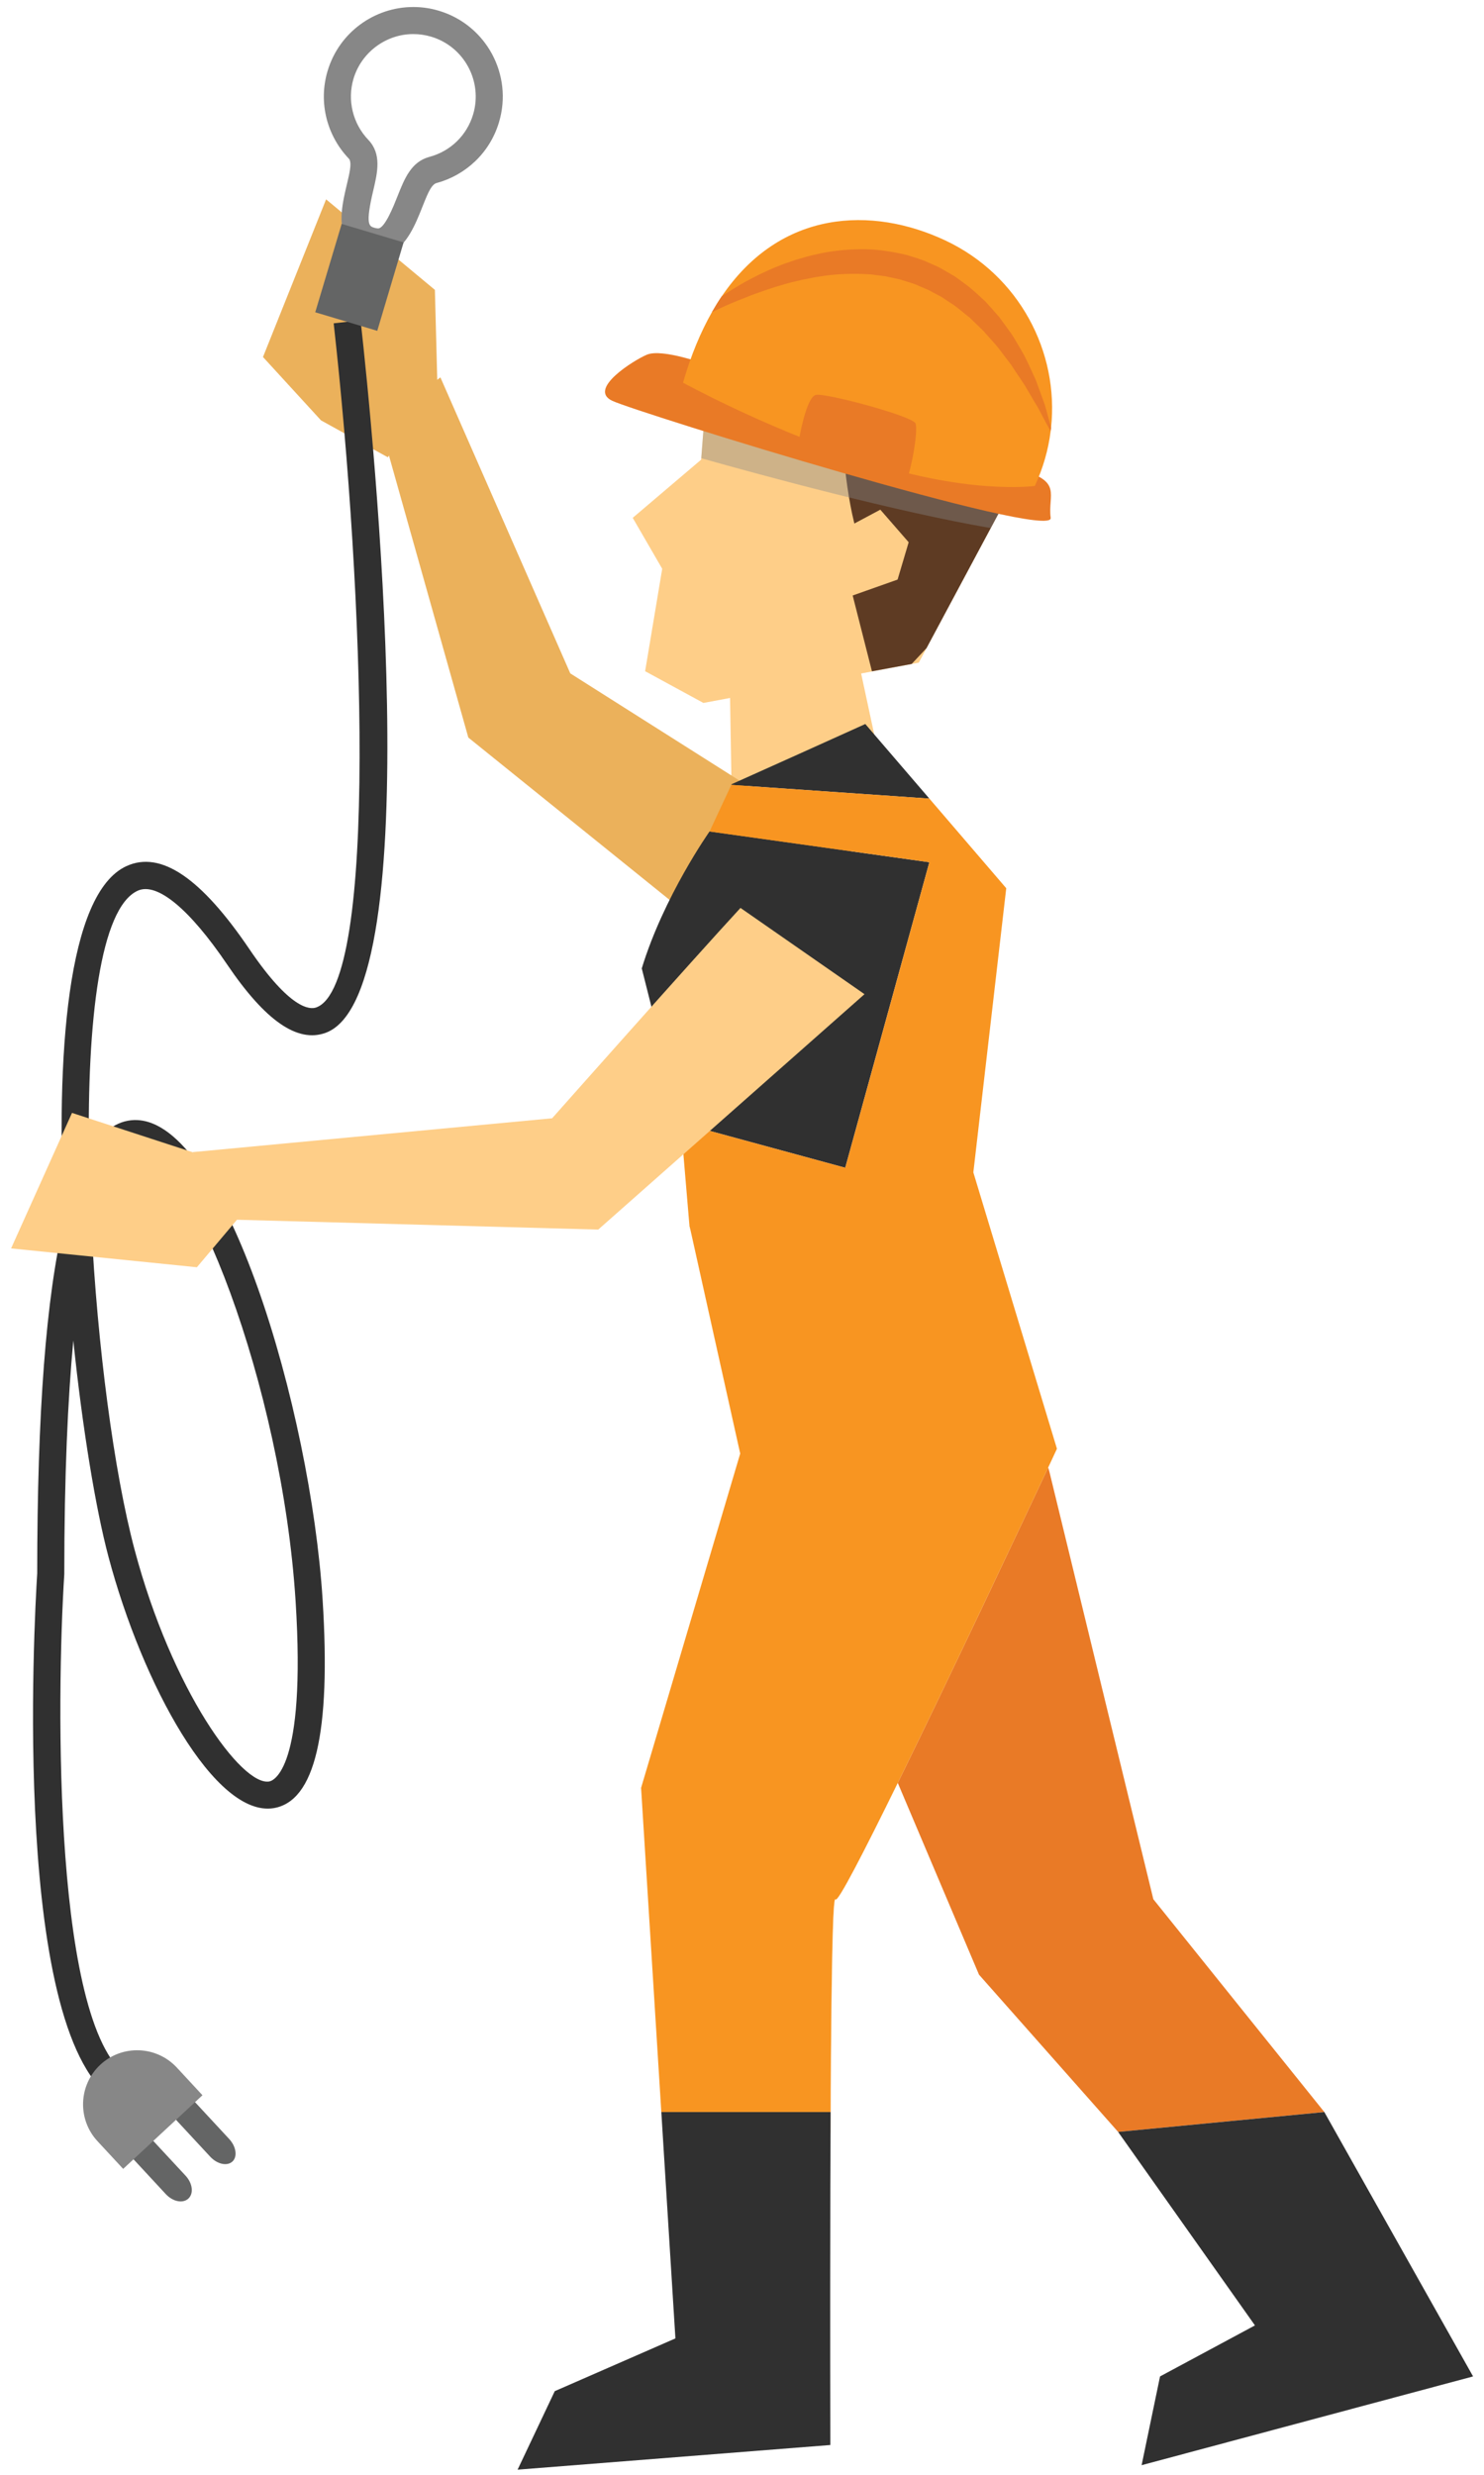<?xml version="1.0" encoding="utf-8"?>
<!-- Generator: Adobe Illustrator 16.0.0, SVG Export Plug-In . SVG Version: 6.00 Build 0)  -->
<!DOCTYPE svg PUBLIC "-//W3C//DTD SVG 1.1//EN" "http://www.w3.org/Graphics/SVG/1.1/DTD/svg11.dtd">
<svg version="1.1" id="Layer_1" xmlns="http://www.w3.org/2000/svg" xmlns:xlink="http://www.w3.org/1999/xlink" x="0px" y="0px"
	 width="300px" height="500px" viewBox="0 0 300 500" enable-background="new 0 0 300 500" xml:space="preserve">
<g>
	<g>
		<g>
			<g>
				<path fill="#FECE88" d="M147.878,158.517l-0.293-17.502l-5.388,1.004l-11.781-6.41l3.454-20.693l-5.963-10.294l13.831-11.752
					l0.023-0.293l0.722-9.302l6.806-12.493l31.072,11.557l15.087,5.618l12.4,4.596l-1.372,2.577l-6.196,11.557l-12.98,24.262
					l-1.556,2.921l-1.439,0.281l-8.022,1.504l-2.197,0.419l3.81,17.731C169.48,153.186,156.941,159.222,147.878,158.517z"/>
			</g>
			<g>
				<path fill="#5E3B23" d="M207.848,92.564L180.35,82.35l-9.67,3.236c-0.591-1.062-0.384,10.352,2.032,20.188l5.25-2.8l5.731,6.582
					l-2.242,7.541l-9.078,3.213c0.574,2.239,3.896,15.322,3.896,15.322l8.022-1.481l3.007-3.202L207.848,92.564z"/>
			</g>
			<g opacity="0.4">
				<path fill="#878787" d="M206.476,95.128c-3.24-2.215-6.977-4.643-11.027-7.172l-15.087-5.618l-31.072-11.557l-6.806,12.493
					l-0.724,9.302c12.206,3.455,39.556,10.875,58.521,14.111L206.476,95.128z"/>
			</g>
			<g>
				<g>
					<path fill="#E97A26" d="M206.276,94.906c8.606,2.404,5.503,4.952,6.128,9.727c0.607,4.786-83.579-21.278-88.629-23.654
						c-5.074-2.37,4.412-8.224,6.966-9.308c3.18-1.36,12.327,2.065,12.327,2.065L206.276,94.906z"/>
				</g>
				<g>
					<path fill="#F89521" d="M212.394,87.126c0.034-0.219,0.058-0.443,0.08-0.655c1.677-15.409-6.483-30.896-21.357-37.886
						c-14.833-6.965-33.306-6.277-45.213,11.294c-0.688,1.011-1.342,2.072-1.984,3.19c-2.269,3.994-4.248,8.705-5.842,14.237
						c0,0,15.354,8.51,34.896,15.195c22.311,7.638,36.227,5.675,36.227,5.675C210.86,94.585,211.929,90.872,212.394,87.126z"/>
				</g>
				<g>
					<path fill="#E97A26" d="M212.472,86.473c-0.161-0.643-0.36-1.514-0.665-2.553c-0.173-0.63-0.351-1.331-0.573-2.082
						c-0.253-0.735-0.558-1.538-0.867-2.388c-0.312-0.868-0.649-1.774-1.004-2.738c-0.438-0.941-0.886-1.922-1.354-2.949
						c-0.247-0.511-0.494-1.033-0.751-1.561c-0.266-0.528-0.586-1.034-0.873-1.578c-0.643-1.044-1.251-2.182-1.974-3.254
						c-0.792-1.079-1.59-2.169-2.405-3.305c-0.906-1.05-1.87-2.112-2.84-3.186c-1.08-0.986-2.169-2.02-3.334-2.973
						c-0.608-0.458-1.229-0.906-1.843-1.365l-0.957-0.684l-1.006-0.591c-0.666-0.385-1.342-0.775-2.02-1.16
						c-0.701-0.367-1.445-0.666-2.17-0.987c-1.424-0.695-2.979-1.103-4.488-1.59c-3.086-0.723-6.236-1.24-9.33-1.176
						c-3.088,0.035-6.105,0.355-8.918,1.015c-1.423,0.287-2.765,0.706-4.097,1.079c-1.298,0.47-2.588,0.843-3.793,1.366
						c-2.438,0.953-4.614,2.083-6.594,3.15c-1.763,0.981-3.34,1.973-4.719,2.915c-0.687,1.01-1.341,2.072-1.983,3.19
						c0.757-0.35,1.59-0.734,2.473-1.153c1.613-0.747,3.483-1.47,5.492-2.262c2.037-0.746,4.229-1.542,6.6-2.197
						c1.17-0.362,2.402-0.609,3.654-0.93c1.245-0.201,2.52-0.545,3.815-0.694c2.604-0.431,5.303-0.544,8.011-0.499
						c0.684,0.028,1.371,0.068,2.043,0.103c0.684,0.063,1.355,0.184,2.037,0.258l1.005,0.126l0.993,0.225
						c0.677,0.149,1.342,0.281,1.996,0.436c1.285,0.442,2.63,0.741,3.846,1.337c0.619,0.27,1.25,0.51,1.87,0.798
						c0.586,0.321,1.183,0.643,1.769,0.941l0.891,0.482l0.843,0.567c0.558,0.362,1.125,0.736,1.664,1.097
						c1.085,0.791,2.065,1.67,3.11,2.467c0.936,0.907,1.848,1.807,2.777,2.691c0.855,0.946,1.675,1.883,2.479,2.789
						c0.809,0.923,1.47,1.916,2.187,2.829c0.36,0.465,0.717,0.907,1.033,1.366c0.316,0.476,0.608,0.941,0.912,1.4
						c0.609,0.884,1.182,1.751,1.739,2.588c0.499,0.861,0.98,1.658,1.424,2.427c0.453,0.763,0.872,1.497,1.285,2.152
						c0.373,0.683,0.7,1.325,0.998,1.899c0.587,1.13,1.103,2.019,1.44,2.628c0.023,0.063,0.069,0.125,0.092,0.184
						C212.427,86.906,212.449,86.683,212.472,86.473z"/>
				</g>
				<g>
					<path fill="#E97A26" d="M183.063,97.173c0.758-0.282,2.721-10.221,1.985-11.678c-0.745-1.452-18.161-6.157-20.118-5.709
						c-1.951,0.448-3.375,8.883-3.375,8.883L183.063,97.173z"/>
				</g>
			</g>
		</g>
		<g>
			<path fill="#EBB15B" d="M174.743,173.763c-0.097-0.154-59.456-37.712-59.456-37.712L89.029,76.239L76.8,85.541l17.875,63.473
				l55.927,45.087L174.743,173.763z"/>
		</g>
		<g>
			<g>
				<path fill="#E97A26" d="M267.723,426.71l-41.689,4.013l-28.123-31.769l-16.418-38.739c10.816-22.041,25.415-53.086,30.413-63.73
					l0.274,1.006l20.976,86.22L267.723,426.71z"/>
			</g>
			<g>
				<polygon fill="#303030" points="297.792,480.125 230.784,498.058 234.509,480.125 253.698,469.818 226.032,430.723 
					267.723,426.711 				"/>
			</g>
			<g>
				<polygon fill="#FECE88" points="139.183,245.378 139.378,247.599 139.172,245.378 				"/>
			</g>
			<g>
				<polygon fill="#FECE88" points="139.378,247.599 149.638,293.68 144.319,269.854 				"/>
			</g>
			<g>
				<path fill="#FECE88" d="M168.907,383.748c-0.539-0.844-0.785,16.98-0.97,38.533
					C168.068,398.123,168.299,382.768,168.907,383.748z"/>
			</g>
			<g>
				<path fill="#303030" d="M129.737,195.655c4.436-14.553,13.703-27.665,13.703-27.665l44.433,6.214l-17.004,61.728l-33.252-9.044
					L129.737,195.655z"/>
			</g>
			<g>
				<path fill="#303030" d="M187.873,161.345l-40.031-2.771l0.035-0.057l-0.035-0.051c8.299-3.708,19.385-8.711,27.085-12.189
					L187.873,161.345z"/>
			</g>
			<g>
				<path fill="#F89521" d="M211.904,296.484c-4.998,10.645-19.596,41.688-30.413,63.729c-6.834,13.929-12.153,24.251-12.583,23.533
					c-0.609-0.979-0.84,14.375-0.971,38.533c-0.006,2.783-0.018,5.664-0.021,8.677h-0.012c0.012-1.417,0.012-2.847,0.012-4.247
					h-34.22l0.196,3.254l-4.293-68.746l20.039-67.54l-10.259-46.08l-0.194-2.221l-1.566-18.489l33.252,9.044l17.004-61.728
					l-44.433-6.214l4.4-9.417l40.031,2.771l15.545,18.111l-6.65,57.412l16.899,55.835
					C213.667,292.703,213.012,294.104,211.904,296.484z"/>
			</g>
			<g>
				<path fill="#303030" d="M133.696,426.711h34.219c0,1.4,0,2.83-0.013,4.247c-0.01,3.695-0.022,7.426-0.045,11.161
					c-0.063,26.42,0,51.862,0,51.862l-63.221,4.981l7.512-15.861l24.389-10.656l-2.646-42.48L133.696,426.711L133.696,426.711z"/>
			</g>
		</g>
		<g>
			<polygon fill="#EBB15B" points="78.401,92.387 64.894,84.932 53.164,72.13 65.921,40.276 87.916,58.565 88.421,77.754 			"/>
		</g>
		<g>
			<path fill="#FECE88" d="M149.695,183.433c-9.067,9.795-38.08,42.499-38.08,42.499l-72.723,6.845l7.111,13.605l74.931,2.038
				l53.832-47.561L149.695,183.433z"/>
		</g>
		<g>
			<path fill="#303030" d="M7.523,317.864c0-32.329,1.796-55.938,5.431-71.075c-1.712-33.437,0.607-66.33,12.616-71.805
				c6.922-3.162,15.069,2.336,24.882,16.831c8.173,12.045,12.153,12.223,13.508,11.712c12.528-4.613,9.59-83.592,3.495-138.204
				l5.437-0.607c2.53,22.671,14.068,136.154-7.043,143.946c-5.698,2.096-12.212-2.409-19.923-13.789
				c-7.61-11.24-14.203-16.698-18.088-14.914c-7.591,3.461-10.242,26.306-9.858,53.052c2.564-4.379,5.606-6.6,9.13-6.721
				c0.087,0,0.184,0,0.271,0c18.1,0,35.399,58.556,37.834,96.87c1.71,27.007-1.539,40.789-9.922,42.154
				c-11.792,1.849-26.481-24.898-33.38-50.849c-2.535-9.526-5.222-25.639-7.093-43.629c-1.106,11.815-1.824,27.194-1.824,47.198
				c-1.601,25.295-2.306,92.91,13.434,101.867l-2.702,4.752C2.185,412.398,6.93,327.346,7.523,317.864z M27.283,231.767
				c-1.279,0.035-5.359,1.377-8.831,15.522c1.229,24.589,4.591,50.148,8.746,65.77c7.592,28.547,21.674,47.787,27.212,46.869
				c0.774-0.131,7.517-2.221,5.348-36.427c-2.777-43.651-21.594-91.734-32.354-91.734C27.358,231.767,27.325,231.767,27.283,231.767
				z"/>
		</g>
		<g>
			<polygon fill="#FECE88" points="47.913,246.423 39.8,256.034 2.24,252.225 14.557,224.846 38.893,232.777 			"/>
		</g>
	</g>
	<g>
		<g>
			<path fill="#878787" d="M83.548,6.884c1.218,0,2.435,0.179,3.621,0.529c6.665,1.991,10.46,9.032,8.477,15.7
				c-1.268,4.24-4.572,7.442-8.843,8.584c-3.69,0.993-5.033,4.391-6.456,7.977c-0.769,1.945-2.566,6.473-3.907,6.473
				c-0.144,0-0.408-0.023-0.792-0.138c-0.993-0.304-1.848-0.557-0.19-7.528c0.85-3.622,1.739-7.357-1.003-10.231
				c-3.139-3.282-4.286-8.011-2.99-12.354C73.055,10.586,78.017,6.884,83.548,6.884L83.548,6.884L83.548,6.884z M83.548,1.416
				c-7.786,0-14.982,5.073-17.323,12.917c-1.928,6.46-0.068,13.157,4.275,17.697c2.094,2.191-6.548,16.187,3.58,19.206
				c0.851,0.259,1.63,0.374,2.359,0.374c7.93,0,8.912-13.852,11.788-14.621c5.863-1.578,10.793-6.059,12.651-12.303
				c2.863-9.571-2.582-19.654-12.154-22.512C87.01,1.656,85.27,1.416,83.548,1.416L83.548,1.416z"/>
		</g>
	</g>
	<g>
		<polygon fill="#646565" points="69.07,45.241 81.591,48.977 76.267,66.84 63.728,63.092 		"/>
	</g>
	<g>
		<path fill="#646565" d="M35.816,428.532c-1.422-1.532-1.698-3.559-0.642-4.545l0,0c1.065-0.982,3.063-0.558,4.487,0.975
			l6.684,7.208c1.407,1.525,1.693,3.551,0.644,4.538l0,0c-1.074,0.98-3.069,0.551-4.493-0.977L35.816,428.532z"/>
	</g>
	<g>
		<path fill="#646565" d="M26.838,436.089c-1.412-1.527-1.671-3.594-0.558-4.614l0,0c1.102-1.026,3.139-0.618,4.545,0.896
			l6.702,7.213c1.406,1.521,1.665,3.581,0.556,4.608l0,0c-1.119,1.037-3.138,0.631-4.562-0.896L26.838,436.089z"/>
	</g>
	<g>
		<path fill="#878787" d="M40.93,423.314l-5.188-5.596c-4.114-4.419-11.034-4.677-15.453-0.578
			c-4.431,4.113-4.683,11.034-0.573,15.466l5.182,5.588L40.93,423.314z"/>
	</g>
</g>
</svg>
